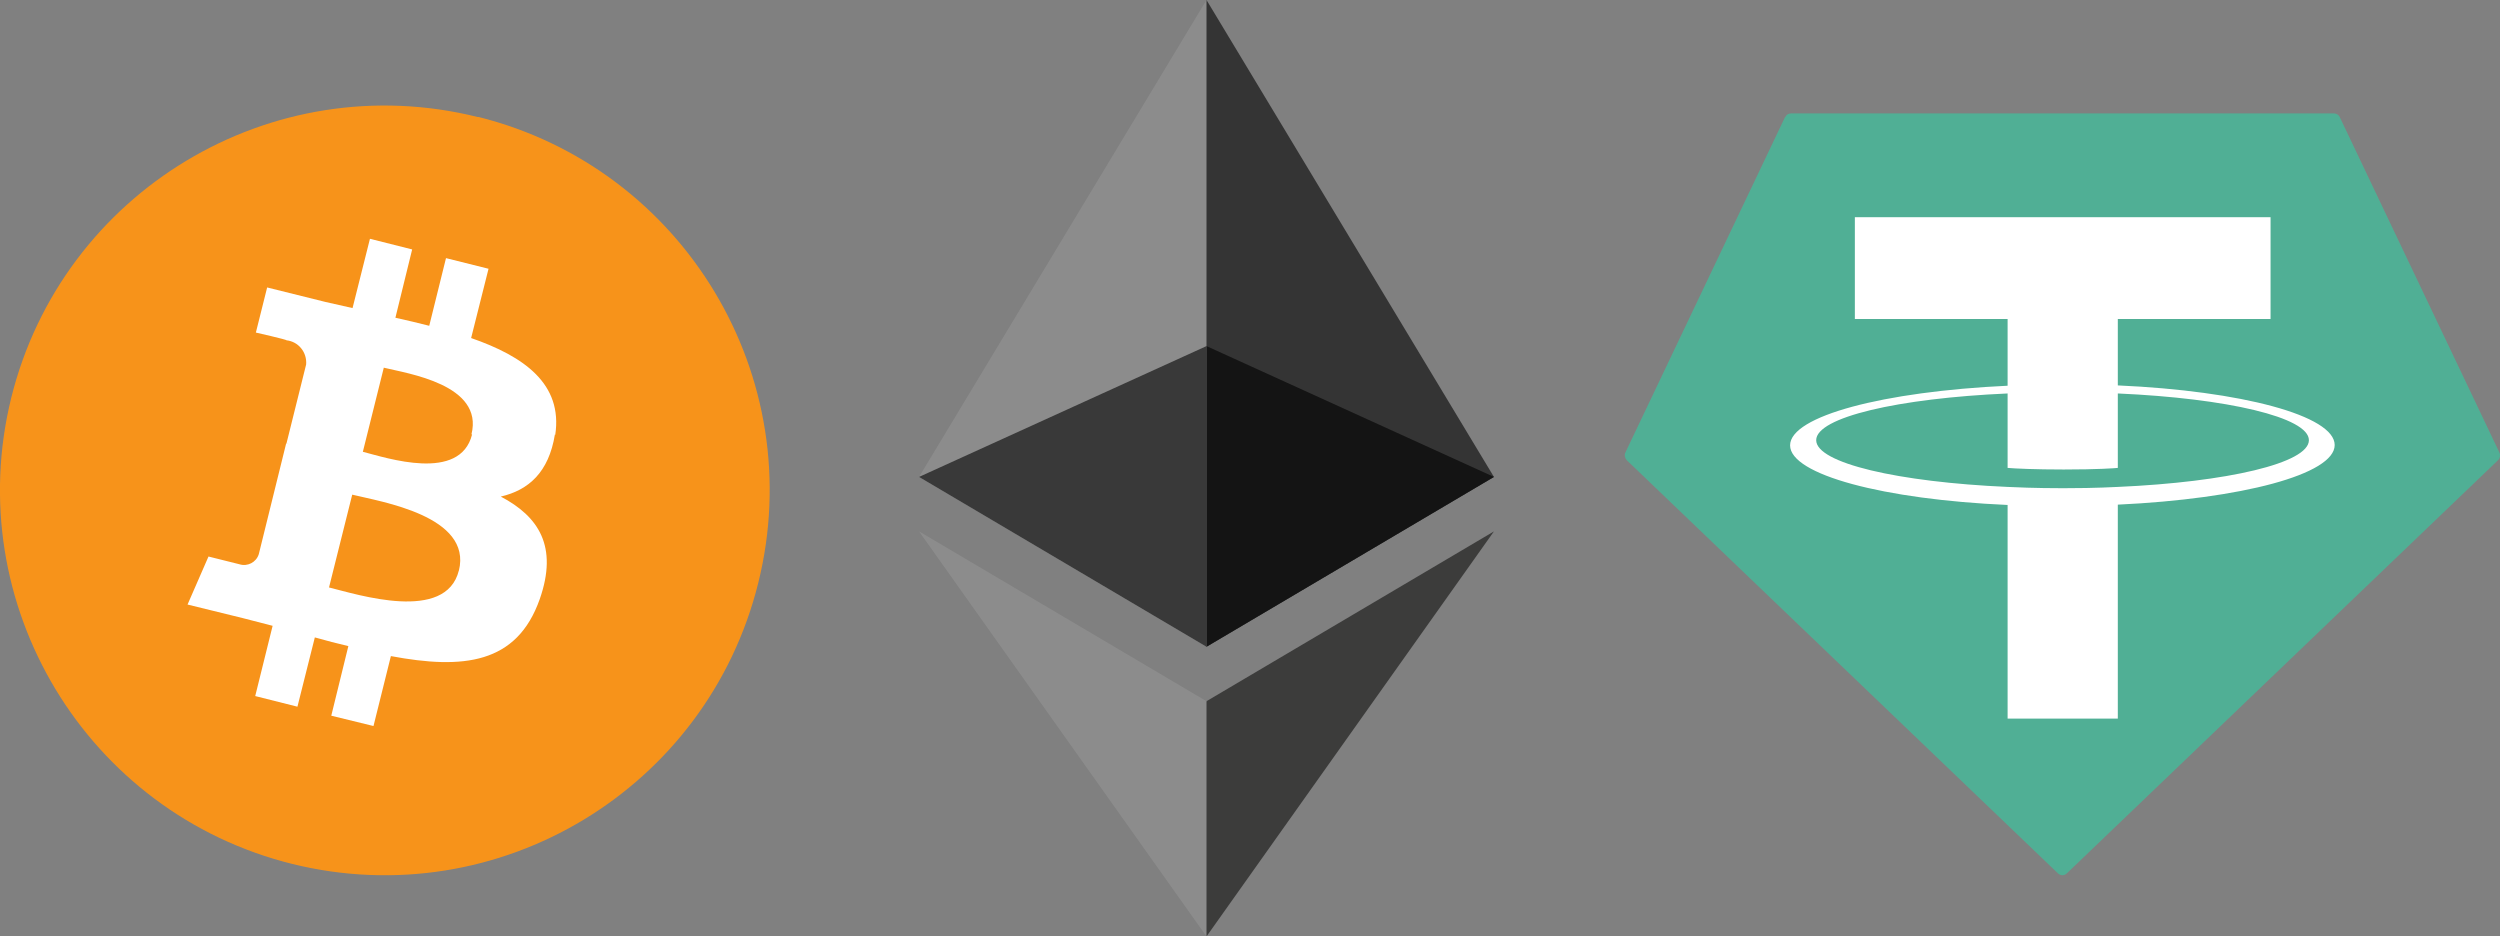 <?xml version="1.0" encoding="UTF-8"?>
<svg id="Layer_1" data-name="Layer 1" xmlns="http://www.w3.org/2000/svg" viewBox="0 0 77.58 29.06">
  <rect x="0" y="0" width="77.58" height="29.06" fill="#808080" stroke="none"/>
  <defs>
    <style>
      .cls-1 {
        fill: #343434;
      }

      .cls-2, .cls-3 {
        fill: #fff;
      }

      .cls-3, .cls-4 {
        fill-rule: evenodd;
      }

      .cls-5 {
        fill: #8c8c8c;
      }

      .cls-6 {
        fill: #393939;
      }

      .cls-4 {
        fill: #50af95;
      }

      .cls-7 {
        fill: #f7931a;
      }

      .cls-8 {
        fill: #3c3c3b;
      }

      .cls-9 {
        fill: #141414;
      }
    </style>
  </defs>
  <g id="Layer_1-2" data-name="Layer_1">
    <g id="_1421487920208" data-name=" 1421487920208">
      <path class="cls-7" d="m23.53,18.09c-1.59,6.4-8.06,10.3-14.46,8.72C2.67,25.22-1.23,18.74.35,12.34,1.94,5.94,8.42,2.04,14.82,3.63c.01,0,.02,0,.03,0,6.38,1.6,10.27,8.07,8.68,14.46h0Z"/>
      <path class="cls-2" d="m14.65,13.48c-.37,1.49-2.65.73-3.39.54l.65-2.61c.73.18,3.11.52,2.72,2.07h.01Zm-.41,4.22c-.4,1.63-3.14.75-4.03.53l.72-2.88c.89.22,3.73.66,3.31,2.36Zm2.99-4.2c.24-1.59-.97-2.44-2.61-3.01l.54-2.15-1.32-.33-.52,2.1c-.34-.09-.7-.17-1.05-.25l.52-2.12-1.31-.33-.54,2.15-.84-.19-1.81-.45-.35,1.4s.97.22.95.24c.37.04.64.37.61.75l-.61,2.45s.09.03.13.04l-.14-.04-.85,3.44c-.08.25-.35.39-.6.31h0s-.96-.24-.96-.24l-.65,1.49,1.71.42.93.24-.54,2.18,1.31.33.54-2.15c.35.1.7.19,1.04.27l-.53,2.16,1.31.32.54-2.17c2.24.42,3.91.25,4.62-1.77.57-1.63-.03-2.56-1.21-3.18.86-.2,1.49-.75,1.68-1.93h0Z"/>
    </g>
  </g>
  <g id="Layer_1-3" data-name="Layer_1">
    <g id="_1421394342400" data-name=" 1421394342400">
      <g>
        <polygon class="cls-1" points="37.44 0 37.24 .66 37.24 19.88 37.44 20.07 46.36 14.8 37.44 0"/>
        <polygon class="cls-5" points="37.44 0 28.52 14.8 37.44 20.07 37.44 10.74 37.44 0"/>
        <polygon class="cls-8" points="37.44 21.76 37.33 21.89 37.33 28.74 37.44 29.06 46.36 16.49 37.44 21.76"/>
        <polygon class="cls-5" points="37.44 29.06 37.44 21.76 28.52 16.49 37.44 29.06"/>
        <polygon class="cls-9" points="37.44 20.07 46.36 14.8 37.44 10.74 37.44 20.07"/>
        <polygon class="cls-6" points="28.52 14.8 37.44 20.07 37.44 10.74 28.52 14.8"/>
      </g>
    </g>
  </g>
  <path class="cls-4" d="m55.39,3.64l-4.95,10.4c-.04.08-.02.17.04.24l13.38,12.82c.08.08.2.08.28,0l13.38-12.82c.06-.06.08-.16.04-.24l-4.95-10.4c-.03-.07-.1-.12-.18-.12h-16.85c-.08,0-.15.04-.18.12h0Z"/>
  <path class="cls-3" d="m65.72,15.11h0c-.1,0-.59.04-1.7.04-.88,0-1.51-.03-1.72-.04h0c-3.4-.15-5.94-.74-5.94-1.45s2.54-1.3,5.94-1.45v2.31c.22.02.86.05,1.74.05,1.06,0,1.59-.04,1.68-.05v-2.31c3.39.15,5.93.74,5.93,1.45s-2.53,1.3-5.93,1.45h0Zm0-3.14v-2.07h4.74v-3.16h-12.9v3.16h4.74v2.07c-3.85.18-6.75.94-6.75,1.85s2.9,1.68,6.75,1.85v6.63h3.42v-6.64c3.84-.18,6.73-.94,6.73-1.85s-2.89-1.68-6.73-1.85h0Zm0,0h0Z"/>
</svg>